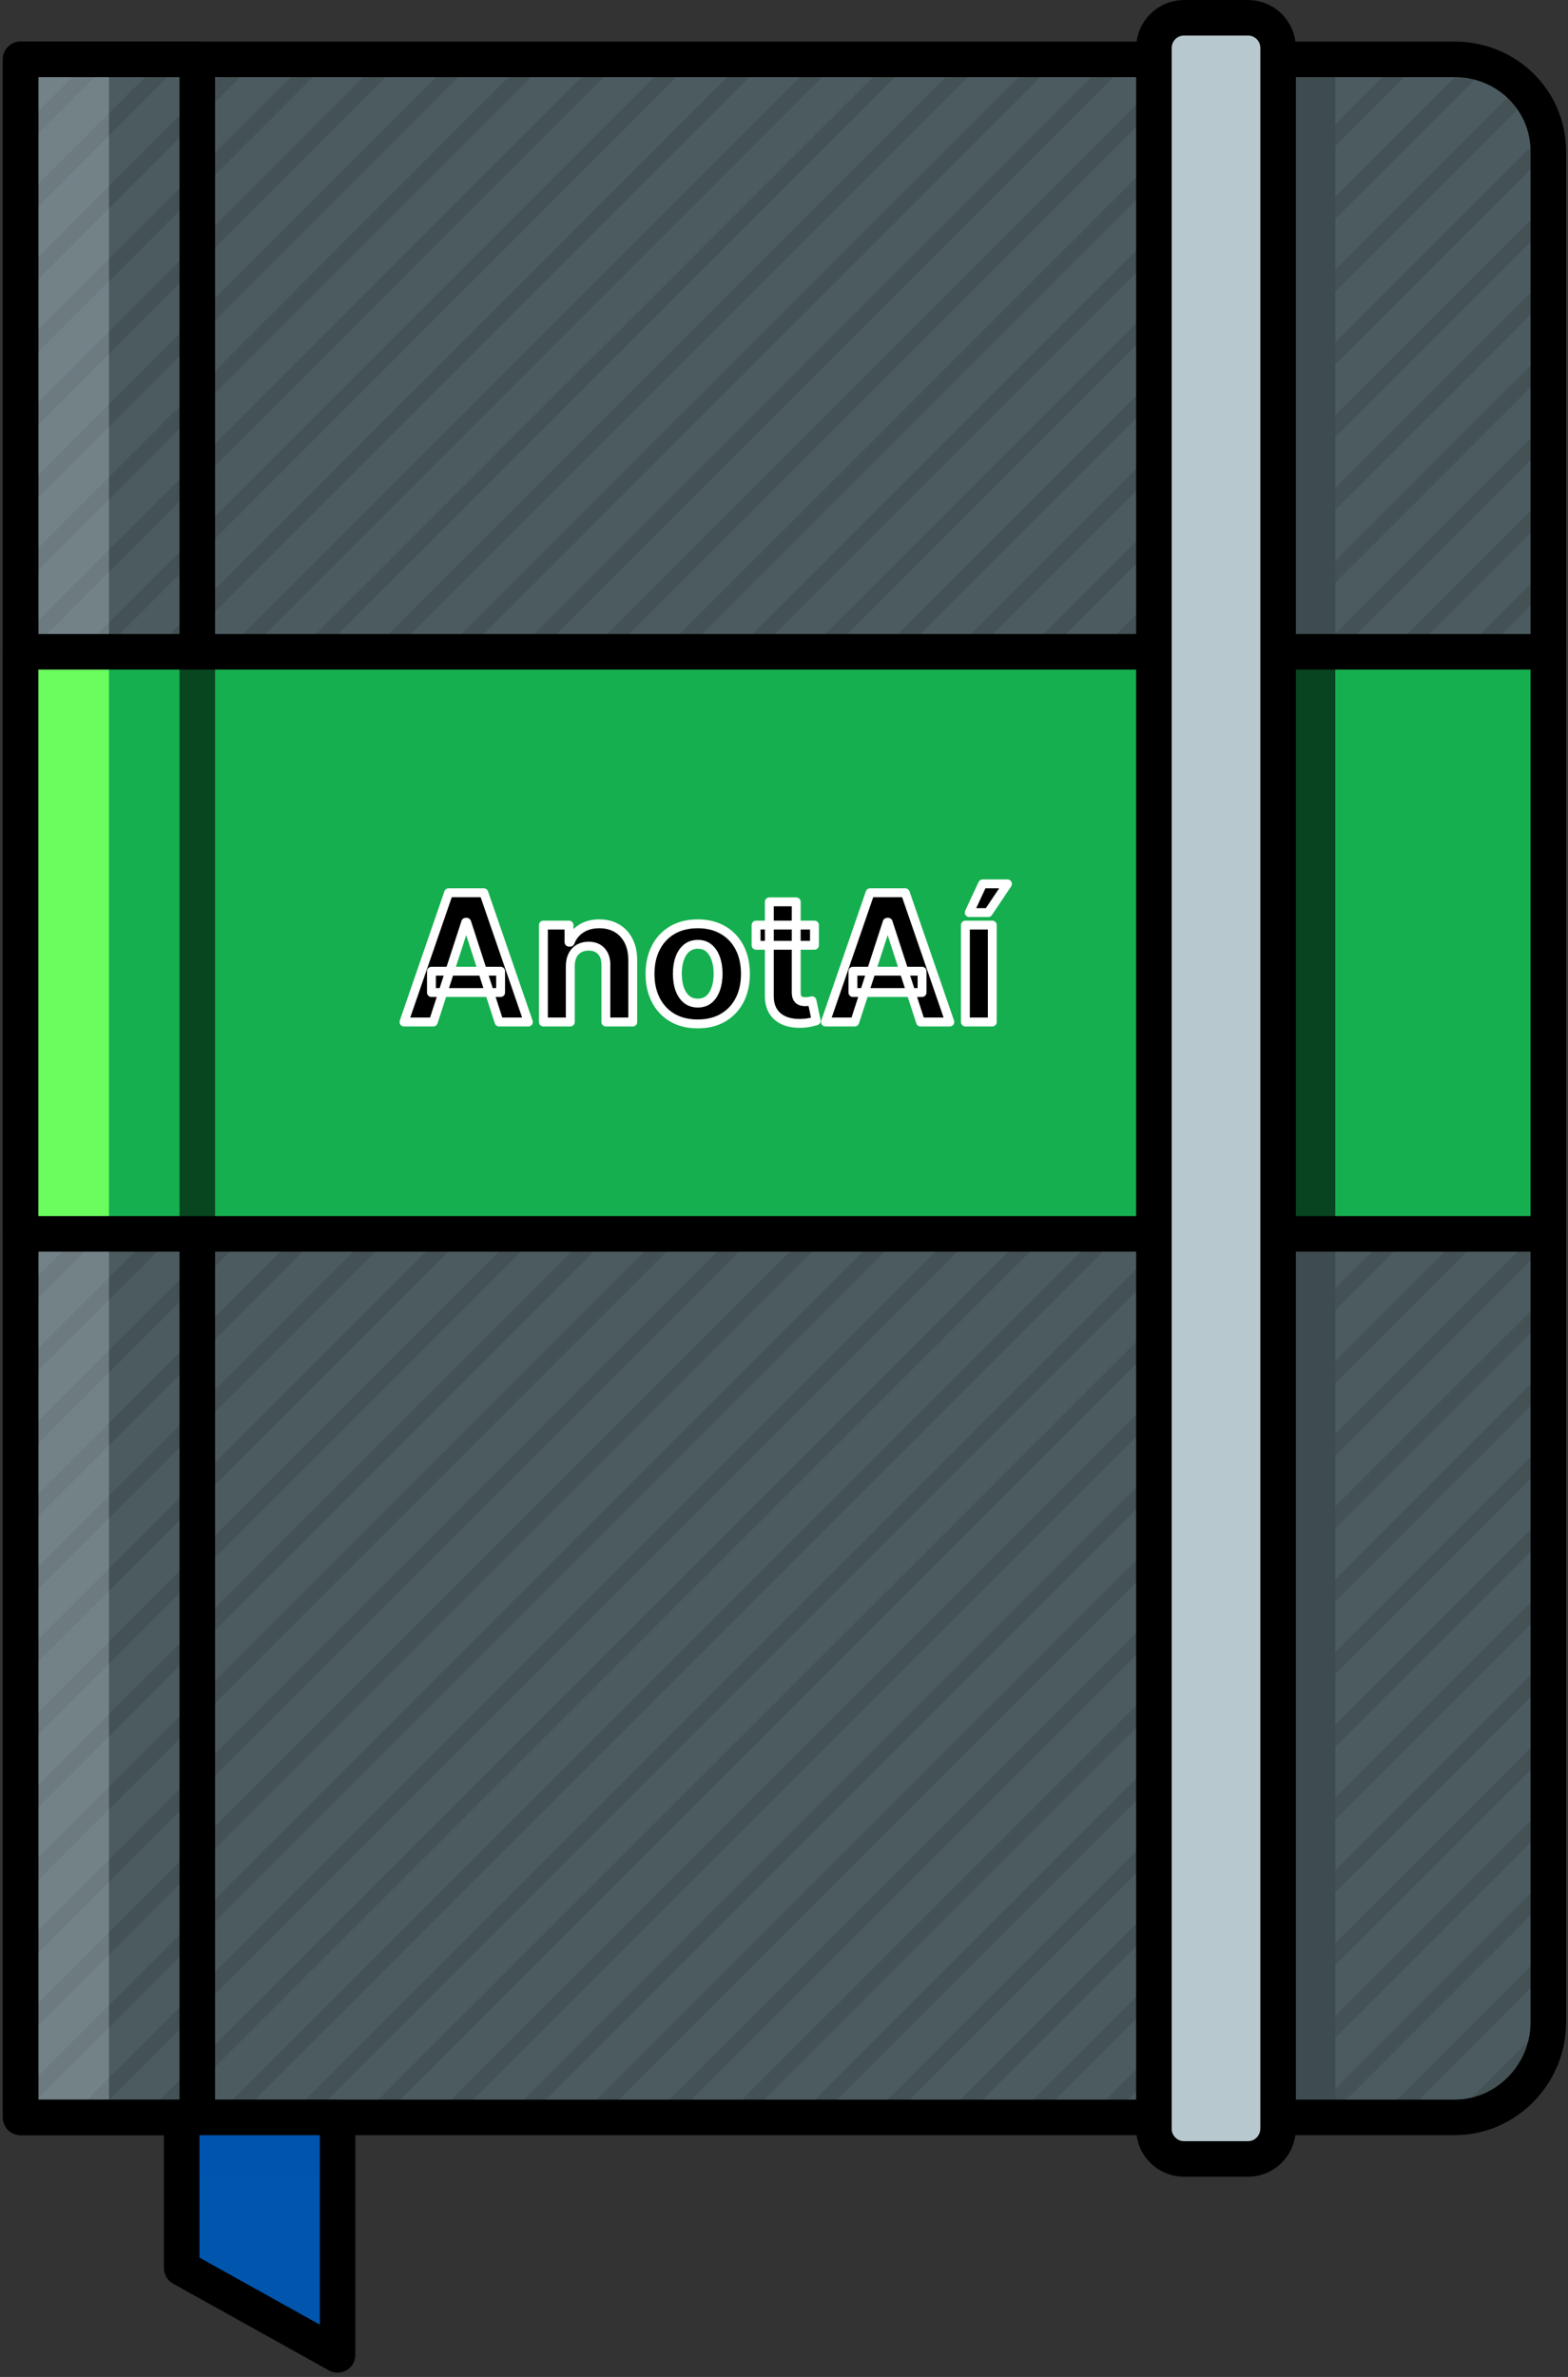 <svg width="353" height="535" fill="none" xmlns="http://www.w3.org/2000/svg">
<rect width="100%" height="100%" fill="#333333" stroke="none"/>
<path d="M327.514 476.574H4.642V13.358H327.514C339.095 13.358 348.57 22.482 348.57 34.062V455.168C348.57 466.865 339.095 476.574 327.514 476.574Z" fill="#4C5B60"/>
<mask id="mask0_250_2177" style="mask-type:alpha" maskUnits="userSpaceOnUse" x="4" y="15" width="345" height="464">
<path d="M327.514 478.914H4.642V15.697H327.514C339.095 15.697 348.57 24.822 348.57 36.402V457.508C348.57 469.205 339.095 478.914 327.514 478.914Z" fill="white"/>
</mask>
<g mask="url(#mask0_250_2177)">
<path opacity="0.11" d="M-25.306 832.877C-25.774 832.877 -26.242 832.76 -26.593 832.409C-27.294 831.707 -27.294 830.654 -26.593 829.952L376.295 427.212C376.997 426.51 378.05 426.51 378.751 427.212C379.453 427.914 379.453 428.966 378.751 429.668L-24.019 832.409C-24.37 832.76 -24.838 832.877 -25.306 832.877Z" fill="black"/>
<path opacity="0.11" d="M-25.306 816.501C-25.774 816.501 -26.242 816.384 -26.593 816.033C-27.294 815.331 -27.294 814.278 -26.593 813.576L376.295 410.835C376.997 410.134 378.05 410.134 378.751 410.835C379.453 411.537 379.453 412.59 378.751 413.292L-24.019 816.033C-24.37 816.384 -24.838 816.501 -25.306 816.501Z" fill="black"/>
<path opacity="0.11" d="M-25.306 800.124C-25.774 800.124 -26.242 800.007 -26.593 799.656C-27.294 798.954 -27.294 797.902 -26.593 797.2L376.295 394.459C376.997 393.757 378.05 393.757 378.751 394.459C379.453 395.161 379.453 396.214 378.751 396.915L-24.019 799.656C-24.37 800.007 -24.838 800.124 -25.306 800.124Z" fill="black"/>
<path opacity="0.11" d="M-25.306 783.748C-25.774 783.748 -26.242 783.631 -26.593 783.28C-27.294 782.578 -27.294 781.526 -26.593 780.824L376.295 378.083C376.997 377.381 378.05 377.381 378.751 378.083C379.453 378.785 379.453 379.838 378.751 380.54L-24.019 783.28C-24.37 783.631 -24.838 783.748 -25.306 783.748Z" fill="black"/>
<path opacity="0.11" d="M-25.306 767.372C-25.774 767.372 -26.242 767.255 -26.593 766.904C-27.294 766.202 -27.294 765.149 -26.593 764.447L376.295 361.707C376.997 361.005 378.05 361.005 378.751 361.707C379.453 362.408 379.453 363.461 378.751 364.163L-24.019 766.904C-24.37 767.255 -24.838 767.372 -25.306 767.372Z" fill="black"/>
<path opacity="0.11" d="M-25.306 750.995C-25.774 750.995 -26.242 750.878 -26.593 750.527C-27.294 749.826 -27.294 748.773 -26.593 748.071L376.295 345.33C376.997 344.628 378.05 344.628 378.751 345.33C379.453 346.032 379.453 347.085 378.751 347.787L-24.019 750.527C-24.37 750.878 -24.838 750.995 -25.306 750.995Z" fill="black"/>
<path opacity="0.11" d="M-25.306 734.619C-25.774 734.619 -26.242 734.502 -26.593 734.151C-27.294 733.449 -27.294 732.396 -26.593 731.694L376.295 328.954C376.997 328.252 378.05 328.252 378.751 328.954C379.453 329.655 379.453 330.708 378.751 331.41L-24.019 734.151C-24.37 734.502 -24.838 734.619 -25.306 734.619Z" fill="black"/>
<path opacity="0.11" d="M-25.306 718.243C-25.774 718.243 -26.242 718.126 -26.593 717.775C-27.294 717.073 -27.294 716.02 -26.593 715.318L376.295 312.577C376.997 311.876 378.05 311.876 378.751 312.577C379.453 313.279 379.453 314.332 378.751 315.034L-24.019 717.775C-24.37 718.126 -24.838 718.243 -25.306 718.243Z" fill="black"/>
<path opacity="0.11" d="M-25.306 701.866C-25.774 701.866 -26.242 701.749 -26.593 701.398C-27.294 700.697 -27.294 699.644 -26.593 698.942L376.295 296.201C376.997 295.499 378.05 295.499 378.751 296.201C379.453 296.903 379.453 297.956 378.751 298.658L-24.019 701.398C-24.37 701.749 -24.838 701.866 -25.306 701.866Z" fill="black"/>
<path opacity="0.11" d="M-25.306 685.49C-25.774 685.49 -26.242 685.373 -26.593 685.022C-27.294 684.32 -27.294 683.267 -26.593 682.565L376.295 279.825C376.997 279.123 378.05 279.123 378.751 279.825C379.453 280.527 379.453 281.579 378.751 282.281L-24.019 685.022C-24.37 685.373 -24.838 685.49 -25.306 685.49Z" fill="black"/>
<path opacity="0.11" d="M-25.306 669.114C-25.774 669.114 -26.242 668.997 -26.593 668.646C-27.294 667.944 -27.294 666.891 -26.593 666.189L376.295 263.449C376.997 262.747 378.05 262.747 378.751 263.449C379.453 264.15 379.453 265.203 378.751 265.905L-24.019 668.646C-24.37 668.997 -24.838 669.114 -25.306 669.114Z" fill="black"/>
<path opacity="0.11" d="M-25.306 652.737C-25.774 652.737 -26.242 652.62 -26.593 652.269C-27.294 651.567 -27.294 650.515 -26.593 649.813L376.295 247.072C376.997 246.37 378.05 246.37 378.751 247.072C379.453 247.774 379.453 248.827 378.751 249.528L-24.019 652.269C-24.37 652.62 -24.838 652.737 -25.306 652.737Z" fill="black"/>
<path opacity="0.11" d="M-25.306 636.361C-25.774 636.361 -26.242 636.244 -26.593 635.893C-27.294 635.191 -27.294 634.138 -26.593 633.437L376.295 230.696C376.997 229.994 378.05 229.994 378.751 230.696C379.453 231.398 379.453 232.45 378.751 233.152L-24.019 635.893C-24.37 636.244 -24.838 636.361 -25.306 636.361Z" fill="black"/>
<path opacity="0.11" d="M-25.306 619.985C-25.774 619.985 -26.242 619.868 -26.593 619.517C-27.294 618.815 -27.294 617.762 -26.593 617.06L376.295 214.32C376.997 213.618 378.05 213.618 378.751 214.32C379.453 215.021 379.453 216.074 378.751 216.776L-24.019 619.517C-24.37 619.868 -24.838 619.985 -25.306 619.985Z" fill="black"/>
<path opacity="0.11" d="M-25.306 603.608C-25.774 603.608 -26.242 603.491 -26.593 603.14C-27.294 602.439 -27.294 601.386 -26.593 600.684L376.295 197.943C376.997 197.241 378.05 197.241 378.751 197.943C379.453 198.645 379.453 199.698 378.751 200.4L-24.019 603.14C-24.37 603.491 -24.838 603.608 -25.306 603.608Z" fill="black"/>
<path opacity="0.11" d="M-25.306 587.232C-25.774 587.232 -26.242 587.115 -26.593 586.764C-27.294 586.062 -27.294 585.01 -26.593 584.308L376.295 181.567C376.997 180.865 378.05 180.865 378.751 181.567C379.453 182.269 379.453 183.322 378.751 184.023L-24.019 586.764C-24.37 587.115 -24.838 587.232 -25.306 587.232Z" fill="black"/>
<path opacity="0.11" d="M-25.306 570.856C-25.774 570.856 -26.242 570.739 -26.593 570.388C-27.294 569.686 -27.294 568.633 -26.593 567.931L376.295 165.191C376.997 164.489 378.05 164.489 378.751 165.191C379.453 165.893 379.453 166.945 378.751 167.647L-24.019 570.388C-24.37 570.739 -24.838 570.856 -25.306 570.856Z" fill="black"/>
<path opacity="0.11" d="M-25.306 554.479C-25.774 554.479 -26.242 554.362 -26.593 554.011C-27.294 553.31 -27.294 552.257 -26.593 551.555L376.295 148.814C376.997 148.112 378.05 148.112 378.751 148.814C379.453 149.516 379.453 150.569 378.751 151.271L-24.019 554.011C-24.37 554.362 -24.838 554.479 -25.306 554.479Z" fill="black"/>
<path opacity="0.11" d="M-25.306 538.103C-25.774 538.103 -26.242 537.986 -26.593 537.635C-27.294 536.933 -27.294 535.881 -26.593 535.179L376.295 132.438C376.997 131.736 378.05 131.736 378.751 132.438C379.453 133.14 379.453 134.193 378.751 134.894L-24.019 537.635C-24.37 537.986 -24.838 538.103 -25.306 538.103Z" fill="black"/>
<path opacity="0.11" d="M-25.306 521.726C-25.774 521.726 -26.242 521.609 -26.593 521.259C-27.294 520.557 -27.294 519.504 -26.593 518.802L376.295 116.061C376.997 115.359 378.05 115.359 378.751 116.061C379.453 116.763 379.453 117.816 378.751 118.518L-24.019 521.259C-24.37 521.609 -24.838 521.726 -25.306 521.726Z" fill="black"/>
<path opacity="0.11" d="M-25.306 505.35C-25.774 505.35 -26.242 505.233 -26.593 504.882C-27.294 504.18 -27.294 503.128 -26.593 502.426L376.295 99.685C376.997 98.983 378.05 98.983 378.751 99.685C379.453 100.387 379.453 101.44 378.751 102.142L-24.019 504.882C-24.37 505.233 -24.838 505.35 -25.306 505.35Z" fill="black"/>
<path opacity="0.11" d="M-25.306 488.974C-25.774 488.974 -26.242 488.857 -26.593 488.506C-27.294 487.804 -27.294 486.751 -26.593 486.049L376.295 83.309C376.997 82.607 378.05 82.607 378.751 83.309C379.453 84.01 379.453 85.063 378.751 85.765L-24.019 488.506C-24.37 488.857 -24.838 488.974 -25.306 488.974Z" fill="black"/>
<path opacity="0.11" d="M-25.306 472.598C-25.774 472.598 -26.242 472.481 -26.593 472.13C-27.294 471.428 -27.294 470.375 -26.593 469.673L376.295 66.933C376.997 66.231 378.05 66.231 378.751 66.933C379.453 67.635 379.453 68.687 378.751 69.389L-24.019 472.13C-24.37 472.481 -24.838 472.598 -25.306 472.598Z" fill="black"/>
<path opacity="0.11" d="M-25.306 456.221C-25.774 456.221 -26.242 456.104 -26.593 455.753C-27.294 455.052 -27.294 453.999 -26.593 453.297L376.295 50.556C376.997 49.854 378.05 49.854 378.751 50.556C379.453 51.258 379.453 52.311 378.751 53.013L-24.019 455.753C-24.37 456.104 -24.838 456.221 -25.306 456.221Z" fill="black"/>
<path opacity="0.11" d="M-25.306 439.845C-25.774 439.845 -26.242 439.728 -26.593 439.377C-27.294 438.675 -27.294 437.622 -26.593 436.92L376.295 34.18C376.997 33.478 378.05 33.478 378.751 34.18C379.453 34.882 379.453 35.934 378.751 36.636L-24.019 439.377C-24.37 439.728 -24.838 439.845 -25.306 439.845Z" fill="black"/>
<path opacity="0.11" d="M-25.306 423.468C-25.774 423.468 -26.242 423.351 -26.593 423C-27.294 422.299 -27.294 421.246 -26.593 420.544L376.295 17.803C376.997 17.101 378.05 17.101 378.751 17.803C379.453 18.505 379.453 19.558 378.751 20.26L-24.019 423C-24.37 423.351 -24.838 423.468 -25.306 423.468Z" fill="black"/>
<path opacity="0.11" d="M-25.306 407.092C-25.774 407.092 -26.242 406.975 -26.593 406.624C-27.294 405.922 -27.294 404.87 -26.593 404.168L376.295 1.427C376.997 0.725 378.05 0.725 378.751 1.427C379.453 2.129 379.453 3.182 378.751 3.883L-24.019 406.624C-24.37 406.975 -24.838 407.092 -25.306 407.092Z" fill="black"/>
<path opacity="0.11" d="M-25.306 390.716C-25.774 390.716 -26.242 390.599 -26.593 390.248C-27.294 389.546 -27.294 388.494 -26.593 387.792L376.295 -14.949C376.997 -15.651 378.05 -15.651 378.751 -14.949C379.453 -14.247 379.453 -13.194 378.751 -12.492L-24.019 390.248C-24.37 390.599 -24.838 390.716 -25.306 390.716Z" fill="black"/>
<path opacity="0.11" d="M-25.306 374.339C-25.774 374.339 -26.242 374.222 -26.593 373.872C-27.294 373.17 -27.294 372.117 -26.593 371.415L376.295 -31.326C376.997 -32.028 378.05 -32.028 378.751 -31.326C379.453 -30.624 379.453 -29.571 378.751 -28.869L-24.019 373.872C-24.37 374.222 -24.838 374.339 -25.306 374.339Z" fill="black"/>
<path opacity="0.11" d="M-25.306 357.963C-25.774 357.963 -26.242 357.846 -26.593 357.495C-27.294 356.793 -27.294 355.741 -26.593 355.039L376.295 -47.702C376.997 -48.404 378.05 -48.404 378.751 -47.702C379.453 -47 379.453 -45.947 378.751 -45.245L-24.019 357.495C-24.37 357.846 -24.838 357.963 -25.306 357.963Z" fill="black"/>
<path opacity="0.11" d="M-25.306 341.587C-25.774 341.587 -26.242 341.47 -26.593 341.119C-27.294 340.417 -27.294 339.364 -26.593 338.663L376.295 -64.078C376.997 -64.78 378.05 -64.78 378.751 -64.078C379.453 -63.376 379.453 -62.324 378.751 -61.622L-24.019 341.119C-24.37 341.47 -24.838 341.587 -25.306 341.587Z" fill="black"/>
<path opacity="0.11" d="M-25.306 325.21C-25.774 325.21 -26.242 325.094 -26.593 324.743C-27.294 324.041 -27.294 322.988 -26.593 322.286L376.295 -80.455C376.997 -81.156 378.05 -81.156 378.751 -80.455C379.453 -79.753 379.453 -78.7 378.751 -77.998L-24.019 324.743C-24.37 325.094 -24.838 325.21 -25.306 325.21Z" fill="black"/>
<path opacity="0.11" d="M-25.306 308.834C-25.774 308.834 -26.242 308.717 -26.593 308.366C-27.294 307.665 -27.294 306.612 -26.593 305.91L376.295 -96.831C376.997 -97.533 378.05 -97.533 378.751 -96.831C379.453 -96.129 379.453 -95.076 378.751 -94.374L-24.019 308.366C-24.37 308.717 -24.838 308.834 -25.306 308.834Z" fill="black"/>
<path opacity="0.11" d="M-25.306 292.458C-25.774 292.458 -26.242 292.341 -26.593 291.99C-27.294 291.288 -27.294 290.236 -26.593 289.534L376.295 -113.207C376.997 -113.909 378.05 -113.909 378.751 -113.207C379.453 -112.505 379.453 -111.452 378.751 -110.751L-24.019 291.99C-24.37 292.341 -24.838 292.458 -25.306 292.458Z" fill="black"/>
<path opacity="0.11" d="M-25.306 276.081C-25.774 276.081 -26.242 275.964 -26.593 275.613C-27.294 274.912 -27.294 273.859 -26.593 273.157L376.295 -129.584C376.997 -130.286 378.05 -130.286 378.751 -129.584C379.453 -128.882 379.453 -127.829 378.751 -127.127L-24.019 275.613C-24.37 275.964 -24.838 276.081 -25.306 276.081Z" fill="black"/>
<path opacity="0.11" d="M-25.306 259.705C-25.774 259.705 -26.242 259.588 -26.593 259.238C-27.294 258.536 -27.294 257.483 -26.593 256.781L376.295 -145.96C376.997 -146.662 378.05 -146.662 378.751 -145.96C379.453 -145.258 379.453 -144.205 378.751 -143.503L-24.019 259.238C-24.37 259.588 -24.838 259.705 -25.306 259.705Z" fill="black"/>
<path opacity="0.11" d="M-25.306 243.329C-25.774 243.329 -26.242 243.212 -26.593 242.861C-27.294 242.159 -27.294 241.107 -26.593 240.405L376.295 -162.336C376.997 -163.038 378.05 -163.038 378.751 -162.336C379.453 -161.634 379.453 -160.581 378.751 -159.879L-24.019 242.861C-24.37 243.212 -24.838 243.329 -25.306 243.329Z" fill="black"/>
<path opacity="0.11" d="M-25.306 226.952C-25.774 226.952 -26.242 226.835 -26.593 226.484C-27.294 225.782 -27.294 224.73 -26.593 224.028L376.295 -178.83C376.997 -179.532 378.05 -179.532 378.751 -178.83C379.453 -178.128 379.453 -177.075 378.751 -176.374L-24.019 226.484C-24.37 226.835 -24.838 226.952 -25.306 226.952Z" fill="black"/>
<path opacity="0.11" d="M-25.306 210.576C-25.774 210.576 -26.242 210.459 -26.593 210.108C-27.294 209.406 -27.294 208.353 -26.593 207.651L376.295 -195.207C376.997 -195.908 378.05 -195.908 378.751 -195.207C379.453 -194.505 379.453 -193.452 378.751 -192.75L-24.019 210.108C-24.37 210.459 -24.838 210.576 -25.306 210.576Z" fill="black"/>
<path opacity="0.11" d="M-25.306 194.2C-25.774 194.2 -26.242 194.083 -26.593 193.732C-27.294 193.03 -27.294 191.977 -26.593 191.276L376.295 -211.699C376.997 -212.401 378.05 -212.401 378.751 -211.699C379.453 -210.997 379.453 -209.945 378.751 -209.243L-24.019 193.732C-24.37 194.083 -24.838 194.2 -25.306 194.2Z" fill="black"/>
<path opacity="0.11" d="M-25.306 177.823C-25.774 177.823 -26.242 177.706 -26.593 177.356C-27.294 176.654 -27.294 175.601 -26.593 174.899L376.295 -228.076C376.997 -228.778 378.05 -228.778 378.751 -228.076C379.453 -227.374 379.453 -226.321 378.751 -225.619L-24.019 177.356C-24.37 177.706 -24.838 177.823 -25.306 177.823Z" fill="black"/>
<path opacity="0.11" d="M-25.306 161.447C-25.774 161.447 -26.242 161.33 -26.593 160.979C-27.294 160.277 -27.294 159.224 -26.593 158.523L376.295 -244.452C376.997 -245.154 378.05 -245.154 378.751 -244.452C379.453 -243.75 379.453 -242.698 378.751 -241.996L-24.019 160.979C-24.37 161.33 -24.838 161.447 -25.306 161.447Z" fill="black"/>
<path opacity="0.11" d="M-25.306 145.07C-25.774 145.07 -26.242 144.954 -26.593 144.603C-27.294 143.901 -27.294 142.848 -26.593 142.146L376.295 -260.829C376.997 -261.53 378.05 -261.53 378.751 -260.829C379.453 -260.127 379.453 -259.074 378.751 -258.372L-24.019 144.603C-24.37 144.954 -24.838 145.07 -25.306 145.07Z" fill="black"/>
<path opacity="0.11" d="M-25.306 128.694C-25.774 128.694 -26.242 128.577 -26.593 128.226C-27.294 127.525 -27.294 126.472 -26.593 125.77L376.295 -277.205C376.997 -277.907 378.05 -277.907 378.751 -277.205C379.453 -276.503 379.453 -275.45 378.751 -274.748L-24.019 128.226C-24.37 128.577 -24.838 128.694 -25.306 128.694Z" fill="black"/>
<path opacity="0.11" d="M-25.306 112.318C-25.774 112.318 -26.242 112.201 -26.593 111.85C-27.294 111.148 -27.294 110.096 -26.593 109.394L376.295 -293.581C376.997 -294.283 378.05 -294.283 378.751 -293.581C379.453 -292.879 379.453 -291.826 378.751 -291.125L-24.019 111.85C-24.37 112.201 -24.838 112.318 -25.306 112.318Z" fill="black"/>
<path opacity="0.11" d="M-25.306 95.942C-25.774 95.942 -26.242 95.825 -26.593 95.474C-27.295 94.772 -27.295 93.719 -26.593 93.017L376.295 -309.957C376.997 -310.659 378.05 -310.659 378.751 -309.957C379.453 -309.255 379.453 -308.203 378.751 -307.501L-24.019 95.474C-24.37 95.825 -24.838 95.942 -25.306 95.942Z" fill="black"/>
<path opacity="0.11" d="M-25.306 79.565C-25.774 79.565 -26.242 79.448 -26.593 79.097C-27.294 78.395 -27.294 77.343 -26.593 76.641L339.328 -289.487C340.03 -290.189 341.083 -290.189 341.785 -289.487C342.487 -288.785 342.487 -287.733 341.785 -287.031L-24.019 79.097C-24.37 79.448 -24.838 79.565 -25.306 79.565Z" fill="black"/>
<path opacity="0.11" d="M-25.306 63.189C-25.774 63.189 -26.242 63.072 -26.593 62.721C-27.294 62.019 -27.294 60.967 -26.593 60.265L316.634 -283.053C317.336 -283.755 318.389 -283.755 319.09 -283.053C319.792 -282.352 319.792 -281.299 319.09 -280.597L-24.019 62.721C-24.37 63.072 -24.838 63.189 -25.306 63.189Z" fill="black"/>
</g>
<path d="M300.608 13.358H272.532V476.574H300.608V13.358Z" fill="#3E4B4F"/>
<path opacity="0.3" d="M24.529 13.358H4.642V476.574H24.529V13.358Z" fill="#CCDDE5"/>
<path d="M327.514 476.574H4.642V13.358H327.514C339.095 13.358 348.57 22.482 348.57 34.062V455.168C348.57 466.865 339.095 476.574 327.514 476.574Z" stroke="black" stroke-width="8" stroke-miterlimit="10" stroke-linecap="round" stroke-linejoin="round"/>
<path d="M44.416 13.358H4.642V476.574H44.416V13.358Z" stroke="black" stroke-width="8" stroke-miterlimit="10" stroke-linecap="round" stroke-linejoin="round"/>
<path d="M348.57 146.708H4.642V277.719H348.57V146.708Z" fill="#15AF4F"/>
<path opacity="0.6" d="M44.416 146.708V277.719" stroke="black" stroke-width="8" stroke-miterlimit="10"/>
<path d="M24.529 146.708H4.642V277.719H24.529V146.708Z" fill="#6AFD5D"/>
<path opacity="0.61" d="M300.608 146.708H280.721V277.719H300.608V146.708Z" fill="black"/>
<path d="M348.57 146.708H4.642V277.719H348.57V146.708Z" stroke="black" stroke-width="8" stroke-miterlimit="10" stroke-linecap="round" stroke-linejoin="round"/>
<path d="M280.954 485.932H266.565C262.822 485.932 259.78 482.891 259.78 479.148V10.784C259.78 7.041 262.822 4 266.565 4H280.954C284.697 4 287.739 7.041 287.739 10.784V479.031C287.739 482.891 284.697 485.932 280.954 485.932Z" fill="#B7C8CE"/>
<path d="M280.954 485.932H266.565C262.822 485.932 259.78 482.891 259.78 479.148V10.784C259.78 7.041 262.822 4 266.565 4H280.954C284.697 4 287.739 7.041 287.739 10.784V479.031C287.739 482.891 284.697 485.932 280.954 485.932Z" stroke="black" stroke-width="8" stroke-miterlimit="10" stroke-linecap="round" stroke-linejoin="round"/>
<path d="M76.001 530.031L40.907 510.497V476.574H76.001V530.031Z" fill="#0055AD"/>
<path opacity="0.62" d="M76.001 476.574H40.907V489.793H76.001V476.574Z" fill="#0055AD"/>
<path d="M76.001 530.031L40.907 510.497V476.574H76.001V530.031Z" stroke="black" stroke-width="8" stroke-miterlimit="10" stroke-linecap="round" stroke-linejoin="round"/>
<path d="M97.543 230.031H90.952L100.994 200.94H108.92L118.949 230.031H112.358L105.071 207.588H104.844L97.543 230.031ZM97.131 218.597H112.699V223.398H97.131V218.597ZM128.388 217.418V230.031H122.337V208.213H128.104V212.062H128.359C128.842 210.794 129.652 209.79 130.788 209.051C131.925 208.303 133.303 207.929 134.922 207.929C136.437 207.929 137.758 208.26 138.885 208.923C140.012 209.586 140.888 210.533 141.513 211.764C142.138 212.986 142.45 214.444 142.45 216.139V230.031H136.399V217.219C136.409 215.884 136.068 214.842 135.376 214.094C134.685 213.336 133.733 212.957 132.521 212.957C131.707 212.957 130.987 213.133 130.362 213.483C129.747 213.833 129.264 214.345 128.913 215.017C128.572 215.68 128.397 216.48 128.388 217.418ZM157.077 230.457C154.871 230.457 152.963 229.989 151.353 229.051C149.753 228.104 148.517 226.788 147.646 225.102C146.774 223.407 146.339 221.442 146.339 219.207C146.339 216.954 146.774 214.984 147.646 213.298C148.517 211.603 149.753 210.287 151.353 209.349C152.963 208.402 154.871 207.929 157.077 207.929C159.284 207.929 161.187 208.402 162.788 209.349C164.397 210.287 165.638 211.603 166.509 213.298C167.38 214.984 167.816 216.954 167.816 219.207C167.816 221.442 167.38 223.407 166.509 225.102C165.638 226.788 164.397 228.104 162.788 229.051C161.187 229.989 159.284 230.457 157.077 230.457ZM157.106 225.77C158.11 225.77 158.948 225.486 159.62 224.918C160.292 224.34 160.799 223.554 161.14 222.56C161.49 221.565 161.665 220.434 161.665 219.165C161.665 217.896 161.49 216.764 161.14 215.77C160.799 214.776 160.292 213.99 159.62 213.412C158.948 212.834 158.11 212.545 157.106 212.545C156.093 212.545 155.24 212.834 154.549 213.412C153.867 213.99 153.351 214.776 153.001 215.77C152.66 216.764 152.489 217.896 152.489 219.165C152.489 220.434 152.66 221.565 153.001 222.56C153.351 223.554 153.867 224.34 154.549 224.918C155.24 225.486 156.093 225.77 157.106 225.77ZM183.356 208.213V212.759H170.217V208.213H183.356ZM173.2 202.986H179.251V223.327C179.251 223.885 179.336 224.321 179.506 224.634C179.677 224.937 179.914 225.15 180.217 225.273C180.529 225.396 180.889 225.457 181.296 225.457C181.58 225.457 181.864 225.434 182.148 225.386C182.433 225.33 182.65 225.287 182.802 225.259L183.754 229.761C183.451 229.856 183.024 229.965 182.475 230.088C181.926 230.221 181.258 230.301 180.472 230.33C179.014 230.386 177.736 230.192 176.637 229.747C175.548 229.302 174.701 228.611 174.094 227.673C173.488 226.736 173.19 225.552 173.2 224.122V202.986ZM192.425 230.031H185.835L195.877 200.94H203.803L213.832 230.031H207.241L199.954 207.588H199.727L192.425 230.031ZM192.013 218.597H207.582V223.398H192.013V218.597ZM217.337 230.031V208.213H223.388V230.031H217.337ZM218.203 205.401L221.214 198.938H226.811L222.479 205.401H218.203Z" fill="black"/>
<path d="M97.543 230.031V231.031C97.976 231.031 98.36 230.752 98.494 230.341L97.543 230.031ZM90.952 230.031L90.006 229.705C89.901 230.011 89.95 230.348 90.137 230.612C90.325 230.875 90.628 231.031 90.952 231.031V230.031ZM100.994 200.94V199.94C100.568 199.94 100.188 200.211 100.049 200.614L100.994 200.94ZM108.92 200.94L109.866 200.614C109.727 200.211 109.347 199.94 108.92 199.94V200.94ZM118.949 230.031V231.031C119.272 231.031 119.575 230.875 119.763 230.612C119.951 230.349 120 230.011 119.894 229.705L118.949 230.031ZM112.358 230.031L111.407 230.34C111.541 230.752 111.925 231.031 112.358 231.031V230.031ZM105.071 207.588L106.022 207.279C105.888 206.867 105.504 206.588 105.071 206.588V207.588ZM104.844 207.588V206.588C104.411 206.588 104.027 206.867 103.893 207.279L104.844 207.588ZM97.131 218.597V217.597C96.578 217.597 96.131 218.044 96.131 218.597H97.131ZM112.699 218.597H113.699C113.699 218.044 113.251 217.597 112.699 217.597V218.597ZM112.699 223.398V224.398C113.251 224.398 113.699 223.95 113.699 223.398H112.699ZM97.131 223.398H96.131C96.131 223.95 96.578 224.398 97.131 224.398V223.398ZM97.543 229.031H90.952V231.031H97.543V229.031ZM91.897 230.358L101.94 201.267L100.049 200.614L90.006 229.705L91.897 230.358ZM100.994 201.94H108.92V199.94H100.994V201.94ZM107.975 201.266L118.003 230.357L119.894 229.705L109.866 200.614L107.975 201.266ZM118.949 229.031H112.358V231.031H118.949V229.031ZM113.309 229.722L106.022 207.279L104.12 207.897L111.407 230.34L113.309 229.722ZM105.071 206.588H104.844V208.588H105.071V206.588ZM103.893 207.279L96.592 229.722L98.494 230.341L105.795 207.897L103.893 207.279ZM97.131 219.597H112.699V217.597H97.131V219.597ZM111.699 218.597V223.398H113.699V218.597H111.699ZM112.699 222.398H97.131V224.398H112.699V222.398ZM98.131 223.398V218.597H96.131V223.398H98.131ZM128.388 217.418L127.388 217.408V217.418H128.388ZM128.388 230.031V231.031C128.94 231.031 129.388 230.584 129.388 230.031H128.388ZM122.337 230.031H121.337C121.337 230.584 121.784 231.031 122.337 231.031V230.031ZM122.337 208.213V207.213C121.784 207.213 121.337 207.661 121.337 208.213H122.337ZM128.104 208.213H129.104C129.104 207.661 128.656 207.213 128.104 207.213V208.213ZM128.104 212.062H127.104C127.104 212.615 127.551 213.062 128.104 213.062V212.062ZM128.359 212.062V213.062C128.774 213.062 129.146 212.806 129.294 212.418L128.359 212.062ZM130.788 209.051L131.333 209.89L131.338 209.886L130.788 209.051ZM138.885 208.923L139.392 208.061L138.885 208.923ZM141.513 211.764L140.621 212.217L140.623 212.22L141.513 211.764ZM142.45 230.031V231.031C143.003 231.031 143.45 230.584 143.45 230.031H142.45ZM136.399 230.031H135.399C135.399 230.584 135.847 231.031 136.399 231.031V230.031ZM136.399 217.219L135.399 217.212V217.219H136.399ZM135.376 214.094L134.638 214.768L134.642 214.772L135.376 214.094ZM130.362 213.483L129.873 212.611L129.868 212.614L130.362 213.483ZM128.913 215.017L128.027 214.555L128.024 214.56L128.913 215.017ZM127.388 217.418V230.031H129.388V217.418H127.388ZM128.388 229.031H122.337V231.031H128.388V229.031ZM123.337 230.031V208.213H121.337V230.031H123.337ZM122.337 209.213H128.104V207.213H122.337V209.213ZM127.104 208.213V212.062H129.104V208.213H127.104ZM128.104 213.062H128.359V211.062H128.104V213.062ZM129.294 212.418C129.702 211.347 130.375 210.512 131.333 209.89L130.243 208.213C128.929 209.067 127.983 210.24 127.425 211.707L129.294 212.418ZM131.338 209.886C132.282 209.265 133.46 208.929 134.922 208.929V206.929C133.145 206.929 131.567 207.341 130.238 208.216L131.338 209.886ZM134.922 208.929C136.287 208.929 137.428 209.226 138.378 209.785L139.392 208.061C138.088 207.295 136.587 206.929 134.922 206.929V208.929ZM138.378 209.785C139.331 210.346 140.078 211.146 140.621 212.217L142.404 211.312C141.698 209.92 140.693 208.827 139.392 208.061L138.378 209.785ZM140.623 212.22C141.16 213.271 141.45 214.566 141.45 216.139H143.45C143.45 214.322 143.115 212.701 142.403 211.309L140.623 212.22ZM141.45 216.139V230.031H143.45V216.139H141.45ZM142.45 229.031H136.399V231.031H142.45V229.031ZM137.399 230.031V217.219H135.399V230.031H137.399ZM137.399 217.226C137.41 215.718 137.023 214.402 136.111 213.415L134.642 214.772C135.113 215.282 135.407 216.049 135.399 217.212L137.399 217.226ZM136.115 213.42C135.2 212.417 133.959 211.957 132.521 211.957V213.957C133.508 213.957 134.171 214.256 134.638 214.768L136.115 213.42ZM132.521 211.957C131.559 211.957 130.667 212.166 129.873 212.611L130.851 214.355C131.307 214.099 131.854 213.957 132.521 213.957V211.957ZM129.868 212.614C129.073 213.066 128.459 213.725 128.027 214.555L129.8 215.479C130.068 214.965 130.42 214.601 130.857 214.352L129.868 212.614ZM128.024 214.56C127.596 215.392 127.398 216.353 127.388 217.408L129.388 217.428C129.396 216.607 129.549 215.968 129.803 215.474L128.024 214.56ZM151.353 229.051L150.844 229.912L150.85 229.915L151.353 229.051ZM147.646 225.102L146.756 225.559L146.757 225.561L147.646 225.102ZM147.646 213.298L148.534 213.757L148.535 213.755L147.646 213.298ZM151.353 209.349L151.858 210.212L151.86 210.211L151.353 209.349ZM162.788 209.349L162.278 210.21L162.284 210.214L162.788 209.349ZM166.509 213.298L165.62 213.755L165.621 213.757L166.509 213.298ZM166.509 225.102L167.398 225.561L167.399 225.559L166.509 225.102ZM162.788 229.051L163.293 229.914L163.295 229.913L162.788 229.051ZM159.62 224.918L160.266 225.681L160.272 225.676L159.62 224.918ZM161.14 222.56L160.197 222.227L160.194 222.235L161.14 222.56ZM161.14 215.77L160.194 216.094L160.197 216.102L161.14 215.77ZM154.549 213.412L153.908 212.645L153.903 212.649L154.549 213.412ZM153.001 215.77L152.058 215.438L152.055 215.446L153.001 215.77ZM153.001 222.56L152.055 222.884L152.058 222.892L153.001 222.56ZM154.549 224.918L153.903 225.681C153.906 225.684 153.91 225.687 153.914 225.69L154.549 224.918ZM157.077 229.457C155.015 229.457 153.287 229.02 151.856 228.187L150.85 229.915C152.638 230.957 154.727 231.457 157.077 231.457V229.457ZM151.862 228.191C150.427 227.341 149.321 226.166 148.534 224.643L146.757 225.561C147.713 227.41 149.078 228.867 150.844 229.912L151.862 228.191ZM148.535 224.645C147.748 223.114 147.339 221.311 147.339 219.207H145.339C145.339 221.574 145.801 223.7 146.756 225.559L148.535 224.645ZM147.339 219.207C147.339 217.084 147.749 215.277 148.534 213.757L146.757 212.839C145.8 214.691 145.339 216.824 145.339 219.207H147.339ZM148.535 213.755C149.322 212.224 150.427 211.051 151.858 210.212L150.848 208.487C149.079 209.523 147.712 210.982 146.756 212.841L148.535 213.755ZM151.86 210.211C153.29 209.37 155.017 208.929 157.077 208.929V206.929C154.725 206.929 152.635 207.435 150.846 208.487L151.86 210.211ZM157.077 208.929C159.138 208.929 160.859 209.37 162.278 210.21L163.297 208.489C161.516 207.435 159.429 206.929 157.077 206.929V208.929ZM162.284 210.214C163.725 211.053 164.834 212.226 165.62 213.755L167.399 212.841C166.442 210.98 165.07 209.521 163.291 208.485L162.284 210.214ZM165.621 213.757C166.406 215.277 166.816 217.084 166.816 219.207H168.816C168.816 216.824 168.355 214.691 167.398 212.839L165.621 213.757ZM166.816 219.207C166.816 221.311 166.407 223.114 165.62 224.645L167.399 225.559C168.354 223.7 168.816 221.574 168.816 219.207H166.816ZM165.621 224.643C164.835 226.164 163.725 227.339 162.281 228.189L163.295 229.913C165.07 228.869 166.441 227.412 167.398 225.561L165.621 224.643ZM162.282 228.188C160.862 229.02 159.14 229.457 157.077 229.457V231.457C159.428 231.457 161.513 230.957 163.293 229.914L162.282 228.188ZM157.106 226.77C158.311 226.77 159.387 226.423 160.265 225.681L158.975 224.154C158.508 224.548 157.908 224.77 157.106 224.77V226.77ZM160.272 225.676C161.102 224.963 161.698 224.015 162.086 222.884L160.194 222.235C159.9 223.093 159.483 223.717 158.968 224.159L160.272 225.676ZM162.083 222.892C162.478 221.772 162.665 220.525 162.665 219.165H160.665C160.665 220.343 160.503 221.359 160.197 222.227L162.083 222.892ZM162.665 219.165C162.665 217.805 162.478 216.558 162.083 215.438L160.197 216.102C160.503 216.971 160.665 217.987 160.665 219.165H162.665ZM162.086 215.446C161.698 214.314 161.102 213.367 160.272 212.653L158.968 214.17C159.483 214.612 159.9 215.237 160.194 216.094L162.086 215.446ZM160.272 212.653C159.394 211.899 158.315 211.545 157.106 211.545V213.545C157.904 213.545 158.501 213.769 158.968 214.17L160.272 212.653ZM157.106 211.545C155.889 211.545 154.801 211.898 153.908 212.645L155.19 214.179C155.679 213.771 156.296 213.545 157.106 213.545V211.545ZM153.903 212.649C153.063 213.36 152.456 214.306 152.058 215.438L153.944 216.102C154.246 215.245 154.672 214.619 155.195 214.175L153.903 212.649ZM152.055 215.446C151.672 216.563 151.489 217.808 151.489 219.165H153.489C153.489 217.984 153.648 216.965 153.947 216.094L152.055 215.446ZM151.489 219.165C151.489 220.522 151.672 221.766 152.055 222.884L153.947 222.235C153.648 221.364 153.489 220.346 153.489 219.165H151.489ZM152.058 222.892C152.456 224.023 153.063 224.969 153.903 225.681L155.195 224.155C154.672 223.711 154.246 223.085 153.944 222.227L152.058 222.892ZM153.914 225.69C154.808 226.425 155.893 226.77 157.106 226.77V224.77C156.292 224.77 155.673 224.547 155.184 224.145L153.914 225.69ZM183.356 208.213H184.356C184.356 207.661 183.908 207.213 183.356 207.213V208.213ZM183.356 212.759V213.759C183.908 213.759 184.356 213.311 184.356 212.759H183.356ZM170.217 212.759H169.217C169.217 213.311 169.664 213.759 170.217 213.759V212.759ZM170.217 208.213V207.213C169.664 207.213 169.217 207.661 169.217 208.213H170.217ZM173.2 202.986V201.986C172.647 201.986 172.2 202.434 172.2 202.986H173.2ZM179.251 202.986H180.251C180.251 202.434 179.803 201.986 179.251 201.986V202.986ZM179.506 224.634L178.628 225.112L178.635 225.124L179.506 224.634ZM180.217 225.273L179.84 226.199L179.85 226.203L180.217 225.273ZM182.148 225.386L182.313 226.373C182.323 226.371 182.334 226.369 182.345 226.367L182.148 225.386ZM182.802 225.259L183.78 225.052C183.668 224.52 183.152 224.176 182.618 224.276L182.802 225.259ZM183.754 229.761L184.052 230.716C184.544 230.562 184.839 230.059 184.732 229.555L183.754 229.761ZM182.475 230.088L182.256 229.112C182.251 229.113 182.246 229.115 182.241 229.116L182.475 230.088ZM180.472 230.33L180.436 229.33L180.433 229.33L180.472 230.33ZM176.637 229.747L176.259 230.673L176.262 230.674L176.637 229.747ZM174.094 227.673L174.934 227.13L174.094 227.673ZM173.2 224.122L174.2 224.129V224.122H173.2ZM182.356 208.213V212.759H184.356V208.213H182.356ZM183.356 211.759H170.217V213.759H183.356V211.759ZM171.217 212.759V208.213H169.217V212.759H171.217ZM170.217 209.213H183.356V207.213H170.217V209.213ZM173.2 203.986H179.251V201.986H173.2V203.986ZM178.251 202.986V223.327H180.251V202.986H178.251ZM178.251 223.327C178.251 223.966 178.345 224.592 178.628 225.112L180.384 224.155C180.327 224.05 180.251 223.804 180.251 223.327H178.251ZM178.635 225.124C178.909 225.611 179.314 225.985 179.84 226.199L180.593 224.346C180.513 224.314 180.445 224.262 180.378 224.143L178.635 225.124ZM179.85 226.203C180.301 226.381 180.789 226.457 181.296 226.457V224.457C180.989 224.457 180.757 224.411 180.583 224.342L179.85 226.203ZM181.296 226.457C181.636 226.457 181.975 226.429 182.313 226.373L181.984 224.4C181.754 224.438 181.524 224.457 181.296 224.457V226.457ZM182.345 226.367C182.627 226.31 182.841 226.269 182.986 226.241L182.618 224.276C182.46 224.305 182.238 224.349 181.952 224.406L182.345 226.367ZM181.823 225.465L182.775 229.968L184.732 229.555L183.78 225.052L181.823 225.465ZM183.455 228.807C183.191 228.889 182.796 228.991 182.256 229.112L182.694 231.064C183.253 230.939 183.71 230.823 184.052 230.716L183.455 228.807ZM182.241 229.116C181.776 229.228 181.179 229.303 180.436 229.33L180.508 231.329C181.337 231.299 182.076 231.213 182.71 231.06L182.241 229.116ZM180.433 229.33C179.085 229.383 177.953 229.201 177.013 228.82L176.262 230.674C177.518 231.183 178.943 231.39 180.511 231.329L180.433 229.33ZM177.015 228.821C176.105 228.449 175.423 227.887 174.934 227.13L173.255 228.216C173.978 229.335 174.991 230.155 176.259 230.673L177.015 228.821ZM174.934 227.13C174.46 226.397 174.191 225.418 174.2 224.129L172.2 224.116C172.189 225.686 172.517 227.075 173.255 228.216L174.934 227.13ZM174.2 224.122V202.986H172.2V224.122H174.2ZM192.425 230.031V231.031C192.859 231.031 193.242 230.752 193.376 230.341L192.425 230.031ZM185.835 230.031L184.889 229.705C184.784 230.011 184.833 230.348 185.02 230.612C185.208 230.875 185.511 231.031 185.835 231.031V230.031ZM195.877 200.94V199.94C195.451 199.94 195.071 200.211 194.932 200.614L195.877 200.94ZM203.803 200.94L204.749 200.614C204.61 200.211 204.23 199.94 203.803 199.94V200.94ZM213.832 230.031V231.031C214.155 231.031 214.458 230.875 214.646 230.612C214.834 230.349 214.882 230.011 214.777 229.705L213.832 230.031ZM207.241 230.031L206.29 230.34C206.423 230.752 206.807 231.031 207.241 231.031V230.031ZM199.954 207.588L200.905 207.279C200.771 206.867 200.387 206.588 199.954 206.588V207.588ZM199.727 207.588V206.588C199.293 206.588 198.91 206.867 198.776 207.279L199.727 207.588ZM192.013 218.597V217.597C191.461 217.597 191.013 218.044 191.013 218.597H192.013ZM207.582 218.597H208.582C208.582 218.044 208.134 217.597 207.582 217.597V218.597ZM207.582 223.398V224.398C208.134 224.398 208.582 223.95 208.582 223.398H207.582ZM192.013 223.398H191.013C191.013 223.95 191.461 224.398 192.013 224.398V223.398ZM192.425 229.031H185.835V231.031H192.425V229.031ZM186.78 230.358L196.822 201.267L194.932 200.614L184.889 229.705L186.78 230.358ZM195.877 201.94H203.803V199.94H195.877V201.94ZM202.858 201.266L212.886 230.357L214.777 229.705L204.749 200.614L202.858 201.266ZM213.832 229.031H207.241V231.031H213.832V229.031ZM208.192 229.722L200.905 207.279L199.003 207.897L206.29 230.34L208.192 229.722ZM199.954 206.588H199.727V208.588H199.954V206.588ZM198.776 207.279L191.474 229.722L193.376 230.341L200.678 207.897L198.776 207.279ZM192.013 219.597H207.582V217.597H192.013V219.597ZM206.582 218.597V223.398H208.582V218.597H206.582ZM207.582 222.398H192.013V224.398H207.582V222.398ZM193.013 223.398V218.597H191.013V223.398H193.013ZM217.337 230.031H216.337C216.337 230.584 216.784 231.031 217.337 231.031V230.031ZM217.337 208.213V207.213C216.784 207.213 216.337 207.661 216.337 208.213H217.337ZM223.388 208.213H224.388C224.388 207.661 223.94 207.213 223.388 207.213V208.213ZM223.388 230.031V231.031C223.94 231.031 224.388 230.584 224.388 230.031H223.388ZM218.203 205.401L217.297 204.978C217.152 205.288 217.176 205.65 217.36 205.938C217.543 206.226 217.861 206.401 218.203 206.401V205.401ZM221.214 198.938V197.938C220.826 197.938 220.472 198.163 220.308 198.515L221.214 198.938ZM226.811 198.938L227.642 199.494C227.847 199.188 227.867 198.793 227.693 198.467C227.52 198.141 227.18 197.938 226.811 197.938V198.938ZM222.479 205.401V206.401C222.812 206.401 223.124 206.234 223.309 205.957L222.479 205.401ZM218.337 230.031V208.213H216.337V230.031H218.337ZM217.337 209.213H223.388V207.213H217.337V209.213ZM222.388 208.213V230.031H224.388V208.213H222.388ZM223.388 229.031H217.337V231.031H223.388V229.031ZM219.11 205.823L222.121 199.36L220.308 198.515L217.297 204.978L219.11 205.823ZM221.214 199.938H226.811V197.938H221.214V199.938ZM225.98 198.381L221.648 204.844L223.309 205.957L227.642 199.494L225.98 198.381ZM222.479 204.401H218.203V206.401H222.479V204.401Z" fill="white"/>
</svg>
